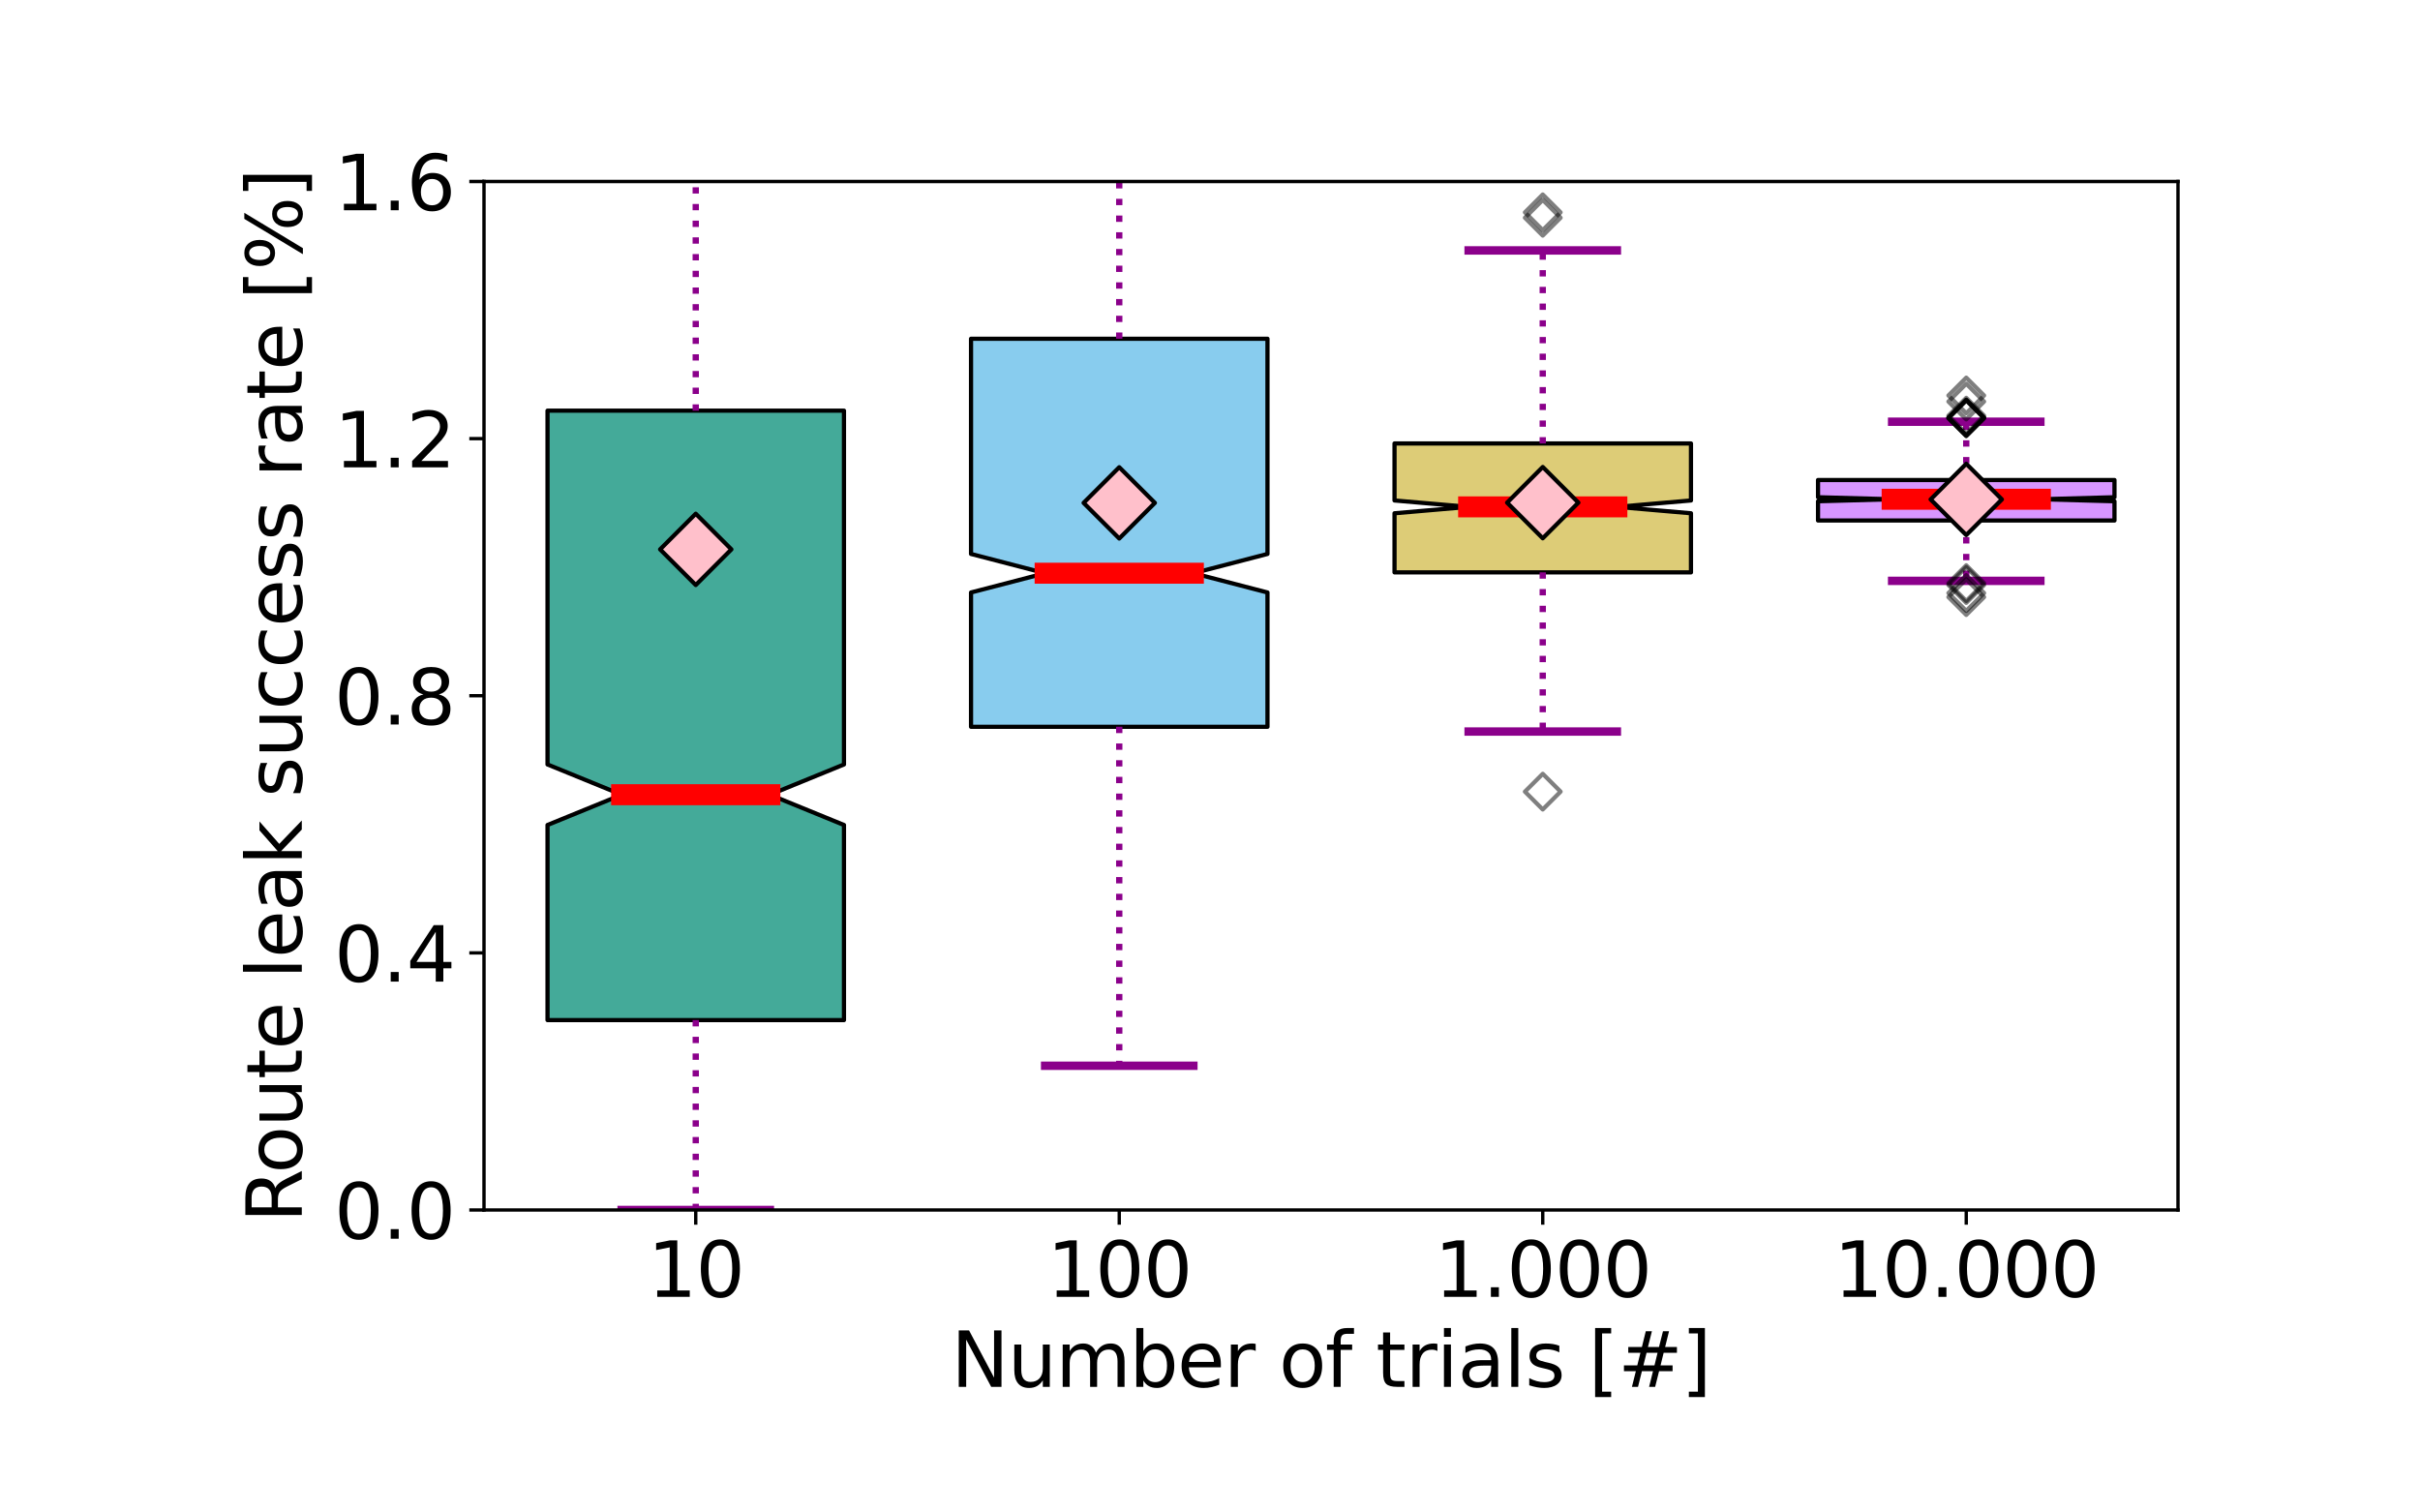<?xml version="1.0" encoding="utf-8" standalone="no"?>
<!DOCTYPE svg PUBLIC "-//W3C//DTD SVG 1.1//EN"
  "http://www.w3.org/Graphics/SVG/1.1/DTD/svg11.dtd">
<svg xmlns:xlink="http://www.w3.org/1999/xlink" width="576pt" height="360pt" viewBox="0 0 576 360" xmlns="http://www.w3.org/2000/svg" version="1.1">
 <defs>
  <style type="text/css">*{stroke-linejoin: round; stroke-linecap: butt}</style>
 </defs>
 <g id="figure_1">
  <g id="patch_1">
   <path d="M 0 360 
L 576 360 
L 576 0 
L 0 0 
z
" style="fill: #ffffff"/>
  </g>
  <g id="axes_1">
   <g id="patch_2">
    <path d="M 115.2 288 
L 518.4 288 
L 518.4 43.2 
L 115.2 43.2 
z
" style="fill: #ffffff"/>
   </g>
   <g id="matplotlib.axis_1">
    <g id="xtick_1">
     <g id="line2d_1">
      <defs>
       <path id="mca2b14cd6d" d="M 0 0 
L 0 3.5 
" style="stroke: #000000; stroke-width: 0.8"/>
      </defs>
      <g>
       <use xlink:href="#mca2b14cd6d" x="165.6" y="288" style="stroke: #000000; stroke-width: 0.8"/>
      </g>
     </g>
     <g id="text_1">
      <!-- 10 -->
      <g transform="translate(154.148 308.677) scale(0.18 -0.18)">
       <defs>
        <path id="DejaVuSans-31" d="M 794 531 
L 1825 531 
L 1825 4091 
L 703 3866 
L 703 4441 
L 1819 4666 
L 2450 4666 
L 2450 531 
L 3481 531 
L 3481 0 
L 794 0 
L 794 531 
z
" transform="scale(0.016)"/>
        <path id="DejaVuSans-30" d="M 2034 4250 
Q 1547 4250 1301 3770 
Q 1056 3291 1056 2328 
Q 1056 1369 1301 889 
Q 1547 409 2034 409 
Q 2525 409 2770 889 
Q 3016 1369 3016 2328 
Q 3016 3291 2770 3770 
Q 2525 4250 2034 4250 
z
M 2034 4750 
Q 2819 4750 3233 4129 
Q 3647 3509 3647 2328 
Q 3647 1150 3233 529 
Q 2819 -91 2034 -91 
Q 1250 -91 836 529 
Q 422 1150 422 2328 
Q 422 3509 836 4129 
Q 1250 4750 2034 4750 
z
" transform="scale(0.016)"/>
       </defs>
       <use xlink:href="#DejaVuSans-31"/>
       <use xlink:href="#DejaVuSans-30" x="63.623"/>
      </g>
     </g>
    </g>
    <g id="xtick_2">
     <g id="line2d_2">
      <g>
       <use xlink:href="#mca2b14cd6d" x="266.4" y="288" style="stroke: #000000; stroke-width: 0.8"/>
      </g>
     </g>
     <g id="text_2">
      <!-- 100 -->
      <g transform="translate(249.221 308.677) scale(0.18 -0.18)">
       <use xlink:href="#DejaVuSans-31"/>
       <use xlink:href="#DejaVuSans-30" x="63.623"/>
       <use xlink:href="#DejaVuSans-30" x="127.246"/>
      </g>
     </g>
    </g>
    <g id="xtick_3">
     <g id="line2d_3">
      <g>
       <use xlink:href="#mca2b14cd6d" x="367.2" y="288" style="stroke: #000000; stroke-width: 0.8"/>
      </g>
     </g>
     <g id="text_3">
      <!-- 1.000 -->
      <g transform="translate(341.435 308.677) scale(0.18 -0.18)">
       <defs>
        <path id="DejaVuSans-2e" d="M 684 794 
L 1344 794 
L 1344 0 
L 684 0 
L 684 794 
z
" transform="scale(0.016)"/>
       </defs>
       <use xlink:href="#DejaVuSans-31"/>
       <use xlink:href="#DejaVuSans-2e" x="63.623"/>
       <use xlink:href="#DejaVuSans-30" x="95.41"/>
       <use xlink:href="#DejaVuSans-30" x="159.033"/>
       <use xlink:href="#DejaVuSans-30" x="222.656"/>
      </g>
     </g>
    </g>
    <g id="xtick_4">
     <g id="line2d_4">
      <g>
       <use xlink:href="#mca2b14cd6d" x="468" y="288" style="stroke: #000000; stroke-width: 0.8"/>
      </g>
     </g>
     <g id="text_4">
      <!-- 10.000 -->
      <g transform="translate(436.508 308.677) scale(0.18 -0.18)">
       <use xlink:href="#DejaVuSans-31"/>
       <use xlink:href="#DejaVuSans-30" x="63.623"/>
       <use xlink:href="#DejaVuSans-2e" x="127.246"/>
       <use xlink:href="#DejaVuSans-30" x="159.033"/>
       <use xlink:href="#DejaVuSans-30" x="222.656"/>
       <use xlink:href="#DejaVuSans-30" x="286.279"/>
      </g>
     </g>
    </g>
    <g id="text_5">
     <!-- Number of trials [#] -->
     <g transform="translate(226.392 330.098) scale(0.18 -0.18)">
      <defs>
       <path id="DejaVuSans-4e" d="M 628 4666 
L 1478 4666 
L 3547 763 
L 3547 4666 
L 4159 4666 
L 4159 0 
L 3309 0 
L 1241 3903 
L 1241 0 
L 628 0 
L 628 4666 
z
" transform="scale(0.016)"/>
       <path id="DejaVuSans-75" d="M 544 1381 
L 544 3500 
L 1119 3500 
L 1119 1403 
Q 1119 906 1312 657 
Q 1506 409 1894 409 
Q 2359 409 2629 706 
Q 2900 1003 2900 1516 
L 2900 3500 
L 3475 3500 
L 3475 0 
L 2900 0 
L 2900 538 
Q 2691 219 2414 64 
Q 2138 -91 1772 -91 
Q 1169 -91 856 284 
Q 544 659 544 1381 
z
M 1991 3584 
L 1991 3584 
z
" transform="scale(0.016)"/>
       <path id="DejaVuSans-6d" d="M 3328 2828 
Q 3544 3216 3844 3400 
Q 4144 3584 4550 3584 
Q 5097 3584 5394 3201 
Q 5691 2819 5691 2113 
L 5691 0 
L 5113 0 
L 5113 2094 
Q 5113 2597 4934 2840 
Q 4756 3084 4391 3084 
Q 3944 3084 3684 2787 
Q 3425 2491 3425 1978 
L 3425 0 
L 2847 0 
L 2847 2094 
Q 2847 2600 2669 2842 
Q 2491 3084 2119 3084 
Q 1678 3084 1418 2786 
Q 1159 2488 1159 1978 
L 1159 0 
L 581 0 
L 581 3500 
L 1159 3500 
L 1159 2956 
Q 1356 3278 1631 3431 
Q 1906 3584 2284 3584 
Q 2666 3584 2933 3390 
Q 3200 3197 3328 2828 
z
" transform="scale(0.016)"/>
       <path id="DejaVuSans-62" d="M 3116 1747 
Q 3116 2381 2855 2742 
Q 2594 3103 2138 3103 
Q 1681 3103 1420 2742 
Q 1159 2381 1159 1747 
Q 1159 1113 1420 752 
Q 1681 391 2138 391 
Q 2594 391 2855 752 
Q 3116 1113 3116 1747 
z
M 1159 2969 
Q 1341 3281 1617 3432 
Q 1894 3584 2278 3584 
Q 2916 3584 3314 3078 
Q 3713 2572 3713 1747 
Q 3713 922 3314 415 
Q 2916 -91 2278 -91 
Q 1894 -91 1617 61 
Q 1341 213 1159 525 
L 1159 0 
L 581 0 
L 581 4863 
L 1159 4863 
L 1159 2969 
z
" transform="scale(0.016)"/>
       <path id="DejaVuSans-65" d="M 3597 1894 
L 3597 1613 
L 953 1613 
Q 991 1019 1311 708 
Q 1631 397 2203 397 
Q 2534 397 2845 478 
Q 3156 559 3463 722 
L 3463 178 
Q 3153 47 2828 -22 
Q 2503 -91 2169 -91 
Q 1331 -91 842 396 
Q 353 884 353 1716 
Q 353 2575 817 3079 
Q 1281 3584 2069 3584 
Q 2775 3584 3186 3129 
Q 3597 2675 3597 1894 
z
M 3022 2063 
Q 3016 2534 2758 2815 
Q 2500 3097 2075 3097 
Q 1594 3097 1305 2825 
Q 1016 2553 972 2059 
L 3022 2063 
z
" transform="scale(0.016)"/>
       <path id="DejaVuSans-72" d="M 2631 2963 
Q 2534 3019 2420 3045 
Q 2306 3072 2169 3072 
Q 1681 3072 1420 2755 
Q 1159 2438 1159 1844 
L 1159 0 
L 581 0 
L 581 3500 
L 1159 3500 
L 1159 2956 
Q 1341 3275 1631 3429 
Q 1922 3584 2338 3584 
Q 2397 3584 2469 3576 
Q 2541 3569 2628 3553 
L 2631 2963 
z
" transform="scale(0.016)"/>
       <path id="DejaVuSans-20" transform="scale(0.016)"/>
       <path id="DejaVuSans-6f" d="M 1959 3097 
Q 1497 3097 1228 2736 
Q 959 2375 959 1747 
Q 959 1119 1226 758 
Q 1494 397 1959 397 
Q 2419 397 2687 759 
Q 2956 1122 2956 1747 
Q 2956 2369 2687 2733 
Q 2419 3097 1959 3097 
z
M 1959 3584 
Q 2709 3584 3137 3096 
Q 3566 2609 3566 1747 
Q 3566 888 3137 398 
Q 2709 -91 1959 -91 
Q 1206 -91 779 398 
Q 353 888 353 1747 
Q 353 2609 779 3096 
Q 1206 3584 1959 3584 
z
" transform="scale(0.016)"/>
       <path id="DejaVuSans-66" d="M 2375 4863 
L 2375 4384 
L 1825 4384 
Q 1516 4384 1395 4259 
Q 1275 4134 1275 3809 
L 1275 3500 
L 2222 3500 
L 2222 3053 
L 1275 3053 
L 1275 0 
L 697 0 
L 697 3053 
L 147 3053 
L 147 3500 
L 697 3500 
L 697 3744 
Q 697 4328 969 4595 
Q 1241 4863 1831 4863 
L 2375 4863 
z
" transform="scale(0.016)"/>
       <path id="DejaVuSans-74" d="M 1172 4494 
L 1172 3500 
L 2356 3500 
L 2356 3053 
L 1172 3053 
L 1172 1153 
Q 1172 725 1289 603 
Q 1406 481 1766 481 
L 2356 481 
L 2356 0 
L 1766 0 
Q 1100 0 847 248 
Q 594 497 594 1153 
L 594 3053 
L 172 3053 
L 172 3500 
L 594 3500 
L 594 4494 
L 1172 4494 
z
" transform="scale(0.016)"/>
       <path id="DejaVuSans-69" d="M 603 3500 
L 1178 3500 
L 1178 0 
L 603 0 
L 603 3500 
z
M 603 4863 
L 1178 4863 
L 1178 4134 
L 603 4134 
L 603 4863 
z
" transform="scale(0.016)"/>
       <path id="DejaVuSans-61" d="M 2194 1759 
Q 1497 1759 1228 1600 
Q 959 1441 959 1056 
Q 959 750 1161 570 
Q 1363 391 1709 391 
Q 2188 391 2477 730 
Q 2766 1069 2766 1631 
L 2766 1759 
L 2194 1759 
z
M 3341 1997 
L 3341 0 
L 2766 0 
L 2766 531 
Q 2569 213 2275 61 
Q 1981 -91 1556 -91 
Q 1019 -91 701 211 
Q 384 513 384 1019 
Q 384 1609 779 1909 
Q 1175 2209 1959 2209 
L 2766 2209 
L 2766 2266 
Q 2766 2663 2505 2880 
Q 2244 3097 1772 3097 
Q 1472 3097 1187 3025 
Q 903 2953 641 2809 
L 641 3341 
Q 956 3463 1253 3523 
Q 1550 3584 1831 3584 
Q 2591 3584 2966 3190 
Q 3341 2797 3341 1997 
z
" transform="scale(0.016)"/>
       <path id="DejaVuSans-6c" d="M 603 4863 
L 1178 4863 
L 1178 0 
L 603 0 
L 603 4863 
z
" transform="scale(0.016)"/>
       <path id="DejaVuSans-73" d="M 2834 3397 
L 2834 2853 
Q 2591 2978 2328 3040 
Q 2066 3103 1784 3103 
Q 1356 3103 1142 2972 
Q 928 2841 928 2578 
Q 928 2378 1081 2264 
Q 1234 2150 1697 2047 
L 1894 2003 
Q 2506 1872 2764 1633 
Q 3022 1394 3022 966 
Q 3022 478 2636 193 
Q 2250 -91 1575 -91 
Q 1294 -91 989 -36 
Q 684 19 347 128 
L 347 722 
Q 666 556 975 473 
Q 1284 391 1588 391 
Q 1994 391 2212 530 
Q 2431 669 2431 922 
Q 2431 1156 2273 1281 
Q 2116 1406 1581 1522 
L 1381 1569 
Q 847 1681 609 1914 
Q 372 2147 372 2553 
Q 372 3047 722 3315 
Q 1072 3584 1716 3584 
Q 2034 3584 2315 3537 
Q 2597 3491 2834 3397 
z
" transform="scale(0.016)"/>
       <path id="DejaVuSans-5b" d="M 550 4863 
L 1875 4863 
L 1875 4416 
L 1125 4416 
L 1125 -397 
L 1875 -397 
L 1875 -844 
L 550 -844 
L 550 4863 
z
" transform="scale(0.016)"/>
       <path id="DejaVuSans-23" d="M 3272 2816 
L 2363 2816 
L 2100 1772 
L 3016 1772 
L 3272 2816 
z
M 2803 4594 
L 2478 3297 
L 3391 3297 
L 3719 4594 
L 4219 4594 
L 3897 3297 
L 4872 3297 
L 4872 2816 
L 3775 2816 
L 3519 1772 
L 4513 1772 
L 4513 1294 
L 3397 1294 
L 3072 0 
L 2572 0 
L 2894 1294 
L 1978 1294 
L 1656 0 
L 1153 0 
L 1478 1294 
L 494 1294 
L 494 1772 
L 1594 1772 
L 1856 2816 
L 850 2816 
L 850 3297 
L 1978 3297 
L 2297 4594 
L 2803 4594 
z
" transform="scale(0.016)"/>
       <path id="DejaVuSans-5d" d="M 1947 4863 
L 1947 -844 
L 622 -844 
L 622 -397 
L 1369 -397 
L 1369 4416 
L 622 4416 
L 622 4863 
L 1947 4863 
z
" transform="scale(0.016)"/>
      </defs>
      <use xlink:href="#DejaVuSans-4e"/>
      <use xlink:href="#DejaVuSans-75" x="74.805"/>
      <use xlink:href="#DejaVuSans-6d" x="138.184"/>
      <use xlink:href="#DejaVuSans-62" x="235.596"/>
      <use xlink:href="#DejaVuSans-65" x="299.072"/>
      <use xlink:href="#DejaVuSans-72" x="360.596"/>
      <use xlink:href="#DejaVuSans-20" x="401.709"/>
      <use xlink:href="#DejaVuSans-6f" x="433.496"/>
      <use xlink:href="#DejaVuSans-66" x="494.678"/>
      <use xlink:href="#DejaVuSans-20" x="529.883"/>
      <use xlink:href="#DejaVuSans-74" x="561.67"/>
      <use xlink:href="#DejaVuSans-72" x="600.879"/>
      <use xlink:href="#DejaVuSans-69" x="641.992"/>
      <use xlink:href="#DejaVuSans-61" x="669.775"/>
      <use xlink:href="#DejaVuSans-6c" x="731.055"/>
      <use xlink:href="#DejaVuSans-73" x="758.838"/>
      <use xlink:href="#DejaVuSans-20" x="810.938"/>
      <use xlink:href="#DejaVuSans-5b" x="842.725"/>
      <use xlink:href="#DejaVuSans-23" x="881.738"/>
      <use xlink:href="#DejaVuSans-5d" x="965.527"/>
     </g>
    </g>
   </g>
   <g id="matplotlib.axis_2">
    <g id="ytick_1">
     <g id="line2d_5">
      <defs>
       <path id="mfecc93646b" d="M 0 0 
L -3.5 0 
" style="stroke: #000000; stroke-width: 0.8"/>
      </defs>
      <g>
       <use xlink:href="#mfecc93646b" x="115.2" y="288" style="stroke: #000000; stroke-width: 0.8"/>
      </g>
     </g>
     <g id="text_6">
      <!-- 0.0 -->
      <g transform="translate(79.574 294.839) scale(0.18 -0.18)">
       <use xlink:href="#DejaVuSans-30"/>
       <use xlink:href="#DejaVuSans-2e" x="63.623"/>
       <use xlink:href="#DejaVuSans-30" x="95.41"/>
      </g>
     </g>
    </g>
    <g id="ytick_2">
     <g id="line2d_6">
      <g>
       <use xlink:href="#mfecc93646b" x="115.2" y="226.8" style="stroke: #000000; stroke-width: 0.8"/>
      </g>
     </g>
     <g id="text_7">
      <!-- 0.4 -->
      <g transform="translate(79.574 233.639) scale(0.18 -0.18)">
       <defs>
        <path id="DejaVuSans-34" d="M 2419 4116 
L 825 1625 
L 2419 1625 
L 2419 4116 
z
M 2253 4666 
L 3047 4666 
L 3047 1625 
L 3713 1625 
L 3713 1100 
L 3047 1100 
L 3047 0 
L 2419 0 
L 2419 1100 
L 313 1100 
L 313 1709 
L 2253 4666 
z
" transform="scale(0.016)"/>
       </defs>
       <use xlink:href="#DejaVuSans-30"/>
       <use xlink:href="#DejaVuSans-2e" x="63.623"/>
       <use xlink:href="#DejaVuSans-34" x="95.41"/>
      </g>
     </g>
    </g>
    <g id="ytick_3">
     <g id="line2d_7">
      <g>
       <use xlink:href="#mfecc93646b" x="115.2" y="165.6" style="stroke: #000000; stroke-width: 0.8"/>
      </g>
     </g>
     <g id="text_8">
      <!-- 0.8 -->
      <g transform="translate(79.574 172.439) scale(0.18 -0.18)">
       <defs>
        <path id="DejaVuSans-38" d="M 2034 2216 
Q 1584 2216 1326 1975 
Q 1069 1734 1069 1313 
Q 1069 891 1326 650 
Q 1584 409 2034 409 
Q 2484 409 2743 651 
Q 3003 894 3003 1313 
Q 3003 1734 2745 1975 
Q 2488 2216 2034 2216 
z
M 1403 2484 
Q 997 2584 770 2862 
Q 544 3141 544 3541 
Q 544 4100 942 4425 
Q 1341 4750 2034 4750 
Q 2731 4750 3128 4425 
Q 3525 4100 3525 3541 
Q 3525 3141 3298 2862 
Q 3072 2584 2669 2484 
Q 3125 2378 3379 2068 
Q 3634 1759 3634 1313 
Q 3634 634 3220 271 
Q 2806 -91 2034 -91 
Q 1263 -91 848 271 
Q 434 634 434 1313 
Q 434 1759 690 2068 
Q 947 2378 1403 2484 
z
M 1172 3481 
Q 1172 3119 1398 2916 
Q 1625 2713 2034 2713 
Q 2441 2713 2670 2916 
Q 2900 3119 2900 3481 
Q 2900 3844 2670 4047 
Q 2441 4250 2034 4250 
Q 1625 4250 1398 4047 
Q 1172 3844 1172 3481 
z
" transform="scale(0.016)"/>
       </defs>
       <use xlink:href="#DejaVuSans-30"/>
       <use xlink:href="#DejaVuSans-2e" x="63.623"/>
       <use xlink:href="#DejaVuSans-38" x="95.41"/>
      </g>
     </g>
    </g>
    <g id="ytick_4">
     <g id="line2d_8">
      <g>
       <use xlink:href="#mfecc93646b" x="115.2" y="104.4" style="stroke: #000000; stroke-width: 0.8"/>
      </g>
     </g>
     <g id="text_9">
      <!-- 1.2 -->
      <g transform="translate(79.574 111.239) scale(0.18 -0.18)">
       <defs>
        <path id="DejaVuSans-32" d="M 1228 531 
L 3431 531 
L 3431 0 
L 469 0 
L 469 531 
Q 828 903 1448 1529 
Q 2069 2156 2228 2338 
Q 2531 2678 2651 2914 
Q 2772 3150 2772 3378 
Q 2772 3750 2511 3984 
Q 2250 4219 1831 4219 
Q 1534 4219 1204 4116 
Q 875 4013 500 3803 
L 500 4441 
Q 881 4594 1212 4672 
Q 1544 4750 1819 4750 
Q 2544 4750 2975 4387 
Q 3406 4025 3406 3419 
Q 3406 3131 3298 2873 
Q 3191 2616 2906 2266 
Q 2828 2175 2409 1742 
Q 1991 1309 1228 531 
z
" transform="scale(0.016)"/>
       </defs>
       <use xlink:href="#DejaVuSans-31"/>
       <use xlink:href="#DejaVuSans-2e" x="63.623"/>
       <use xlink:href="#DejaVuSans-32" x="95.41"/>
      </g>
     </g>
    </g>
    <g id="ytick_5">
     <g id="line2d_9">
      <g>
       <use xlink:href="#mfecc93646b" x="115.2" y="43.2" style="stroke: #000000; stroke-width: 0.8"/>
      </g>
     </g>
     <g id="text_10">
      <!-- 1.6 -->
      <g transform="translate(79.574 50.039) scale(0.18 -0.18)">
       <defs>
        <path id="DejaVuSans-36" d="M 2113 2584 
Q 1688 2584 1439 2293 
Q 1191 2003 1191 1497 
Q 1191 994 1439 701 
Q 1688 409 2113 409 
Q 2538 409 2786 701 
Q 3034 994 3034 1497 
Q 3034 2003 2786 2293 
Q 2538 2584 2113 2584 
z
M 3366 4563 
L 3366 3988 
Q 3128 4100 2886 4159 
Q 2644 4219 2406 4219 
Q 1781 4219 1451 3797 
Q 1122 3375 1075 2522 
Q 1259 2794 1537 2939 
Q 1816 3084 2150 3084 
Q 2853 3084 3261 2657 
Q 3669 2231 3669 1497 
Q 3669 778 3244 343 
Q 2819 -91 2113 -91 
Q 1303 -91 875 529 
Q 447 1150 447 2328 
Q 447 3434 972 4092 
Q 1497 4750 2381 4750 
Q 2619 4750 2861 4703 
Q 3103 4656 3366 4563 
z
" transform="scale(0.016)"/>
       </defs>
       <use xlink:href="#DejaVuSans-31"/>
       <use xlink:href="#DejaVuSans-2e" x="63.623"/>
       <use xlink:href="#DejaVuSans-36" x="95.41"/>
      </g>
     </g>
    </g>
    <g id="text_11">
     <!-- Route leak success rate [%] -->
     <g transform="translate(71.831 290.991) rotate(-90) scale(0.18 -0.18)">
      <defs>
       <path id="DejaVuSans-52" d="M 2841 2188 
Q 3044 2119 3236 1894 
Q 3428 1669 3622 1275 
L 4263 0 
L 3584 0 
L 2988 1197 
Q 2756 1666 2539 1819 
Q 2322 1972 1947 1972 
L 1259 1972 
L 1259 0 
L 628 0 
L 628 4666 
L 2053 4666 
Q 2853 4666 3247 4331 
Q 3641 3997 3641 3322 
Q 3641 2881 3436 2590 
Q 3231 2300 2841 2188 
z
M 1259 4147 
L 1259 2491 
L 2053 2491 
Q 2509 2491 2742 2702 
Q 2975 2913 2975 3322 
Q 2975 3731 2742 3939 
Q 2509 4147 2053 4147 
L 1259 4147 
z
" transform="scale(0.016)"/>
       <path id="DejaVuSans-6b" d="M 581 4863 
L 1159 4863 
L 1159 1991 
L 2875 3500 
L 3609 3500 
L 1753 1863 
L 3688 0 
L 2938 0 
L 1159 1709 
L 1159 0 
L 581 0 
L 581 4863 
z
" transform="scale(0.016)"/>
       <path id="DejaVuSans-63" d="M 3122 3366 
L 3122 2828 
Q 2878 2963 2633 3030 
Q 2388 3097 2138 3097 
Q 1578 3097 1268 2742 
Q 959 2388 959 1747 
Q 959 1106 1268 751 
Q 1578 397 2138 397 
Q 2388 397 2633 464 
Q 2878 531 3122 666 
L 3122 134 
Q 2881 22 2623 -34 
Q 2366 -91 2075 -91 
Q 1284 -91 818 406 
Q 353 903 353 1747 
Q 353 2603 823 3093 
Q 1294 3584 2113 3584 
Q 2378 3584 2631 3529 
Q 2884 3475 3122 3366 
z
" transform="scale(0.016)"/>
       <path id="DejaVuSans-25" d="M 4653 2053 
Q 4381 2053 4226 1822 
Q 4072 1591 4072 1178 
Q 4072 772 4226 539 
Q 4381 306 4653 306 
Q 4919 306 5073 539 
Q 5228 772 5228 1178 
Q 5228 1588 5073 1820 
Q 4919 2053 4653 2053 
z
M 4653 2450 
Q 5147 2450 5437 2106 
Q 5728 1763 5728 1178 
Q 5728 594 5436 251 
Q 5144 -91 4653 -91 
Q 4153 -91 3862 251 
Q 3572 594 3572 1178 
Q 3572 1766 3864 2108 
Q 4156 2450 4653 2450 
z
M 1428 4353 
Q 1159 4353 1004 4120 
Q 850 3888 850 3481 
Q 850 3069 1003 2837 
Q 1156 2606 1428 2606 
Q 1700 2606 1854 2837 
Q 2009 3069 2009 3481 
Q 2009 3884 1853 4118 
Q 1697 4353 1428 4353 
z
M 4250 4750 
L 4750 4750 
L 1831 -91 
L 1331 -91 
L 4250 4750 
z
M 1428 4750 
Q 1922 4750 2215 4408 
Q 2509 4066 2509 3481 
Q 2509 2891 2217 2550 
Q 1925 2209 1428 2209 
Q 931 2209 642 2551 
Q 353 2894 353 3481 
Q 353 4063 643 4406 
Q 934 4750 1428 4750 
z
" transform="scale(0.016)"/>
      </defs>
      <use xlink:href="#DejaVuSans-52"/>
      <use xlink:href="#DejaVuSans-6f" x="64.982"/>
      <use xlink:href="#DejaVuSans-75" x="126.164"/>
      <use xlink:href="#DejaVuSans-74" x="189.543"/>
      <use xlink:href="#DejaVuSans-65" x="228.752"/>
      <use xlink:href="#DejaVuSans-20" x="290.275"/>
      <use xlink:href="#DejaVuSans-6c" x="322.062"/>
      <use xlink:href="#DejaVuSans-65" x="349.846"/>
      <use xlink:href="#DejaVuSans-61" x="411.369"/>
      <use xlink:href="#DejaVuSans-6b" x="472.648"/>
      <use xlink:href="#DejaVuSans-20" x="530.559"/>
      <use xlink:href="#DejaVuSans-73" x="562.346"/>
      <use xlink:href="#DejaVuSans-75" x="614.445"/>
      <use xlink:href="#DejaVuSans-63" x="677.824"/>
      <use xlink:href="#DejaVuSans-63" x="732.805"/>
      <use xlink:href="#DejaVuSans-65" x="787.785"/>
      <use xlink:href="#DejaVuSans-73" x="849.309"/>
      <use xlink:href="#DejaVuSans-73" x="901.408"/>
      <use xlink:href="#DejaVuSans-20" x="953.508"/>
      <use xlink:href="#DejaVuSans-72" x="985.295"/>
      <use xlink:href="#DejaVuSans-61" x="1026.408"/>
      <use xlink:href="#DejaVuSans-74" x="1087.688"/>
      <use xlink:href="#DejaVuSans-65" x="1126.896"/>
      <use xlink:href="#DejaVuSans-20" x="1188.42"/>
      <use xlink:href="#DejaVuSans-5b" x="1220.207"/>
      <use xlink:href="#DejaVuSans-25" x="1259.221"/>
      <use xlink:href="#DejaVuSans-5d" x="1354.24"/>
     </g>
    </g>
   </g>
   <g id="patch_3">
    <path d="M 130.32 242.801 
L 200.88 242.801 
L 200.88 196.36 
L 183.24 189.159 
L 200.88 181.957 
L 200.88 97.747 
L 130.32 97.747 
L 130.32 181.957 
L 147.96 189.159 
L 130.32 196.36 
L 130.32 242.801 
z
" clip-path="url(#p9987c8e2cd)" style="fill: #44aa99; stroke: #000000; stroke-linejoin: miter"/>
   </g>
   <g id="line2d_10">
    <path d="M 165.6 242.801 
L 165.6 288 
" clip-path="url(#p9987c8e2cd)" style="fill: none; stroke-dasharray: 1.5,2.475; stroke-dashoffset: 0; stroke: #8b008b; stroke-width: 1.5"/>
   </g>
   <g id="line2d_11">
    <path d="M 165.6 97.747 
L 165.6 -1 
" clip-path="url(#p9987c8e2cd)" style="fill: none; stroke-dasharray: 1.5,2.475; stroke-dashoffset: 0; stroke: #8b008b; stroke-width: 1.5"/>
   </g>
   <g id="line2d_12">
    <path d="M 147.96 288 
L 183.24 288 
" clip-path="url(#p9987c8e2cd)" style="fill: none; stroke: #8b008b; stroke-width: 2; stroke-linecap: square"/>
   </g>
   <g id="line2d_13">
    <path clip-path="url(#p9987c8e2cd)" style="fill: none; stroke: #8b008b; stroke-width: 2; stroke-linecap: square"/>
   </g>
   <g id="line2d_14">
    <defs>
     <path id="m995d8167b5" d="M -0 4.243 
L 4.243 0 
L 0 -4.243 
L -4.243 -0 
z
" style="stroke: #000000; stroke-opacity: 0.5; stroke-linejoin: miter"/>
    </defs>
    <g clip-path="url(#p9987c8e2cd)"/>
   </g>
   <g id="patch_4">
    <path d="M 231.12 172.986 
L 301.68 172.986 
L 301.68 141.021 
L 284.04 136.436 
L 301.68 131.85 
L 301.68 80.629 
L 231.12 80.629 
L 231.12 131.85 
L 248.76 136.436 
L 231.12 141.021 
L 231.12 172.986 
z
" clip-path="url(#p9987c8e2cd)" style="fill: #88ccee; stroke: #000000; stroke-linejoin: miter"/>
   </g>
   <g id="line2d_15">
    <path d="M 266.4 172.986 
L 266.4 253.672 
" clip-path="url(#p9987c8e2cd)" style="fill: none; stroke-dasharray: 1.5,2.475; stroke-dashoffset: 0; stroke: #8b008b; stroke-width: 1.5"/>
   </g>
   <g id="line2d_16">
    <path d="M 266.4 80.629 
L 266.4 -1 
" clip-path="url(#p9987c8e2cd)" style="fill: none; stroke-dasharray: 1.5,2.475; stroke-dashoffset: 0; stroke: #8b008b; stroke-width: 1.5"/>
   </g>
   <g id="line2d_17">
    <path d="M 248.76 253.672 
L 284.04 253.672 
" clip-path="url(#p9987c8e2cd)" style="fill: none; stroke: #8b008b; stroke-width: 2; stroke-linecap: square"/>
   </g>
   <g id="line2d_18">
    <path clip-path="url(#p9987c8e2cd)" style="fill: none; stroke: #8b008b; stroke-width: 2; stroke-linecap: square"/>
   </g>
   <g id="line2d_19">
    <g clip-path="url(#p9987c8e2cd)"/>
   </g>
   <g id="patch_5">
    <path d="M 331.92 136.233 
L 402.48 136.233 
L 402.48 122.168 
L 384.84 120.645 
L 402.48 119.122 
L 402.48 105.554 
L 331.92 105.554 
L 331.92 119.122 
L 349.56 120.645 
L 331.92 122.168 
L 331.92 136.233 
z
" clip-path="url(#p9987c8e2cd)" style="fill: #ddcc77; stroke: #000000; stroke-linejoin: miter"/>
   </g>
   <g id="line2d_20">
    <path d="M 367.2 136.233 
L 367.2 174.119 
" clip-path="url(#p9987c8e2cd)" style="fill: none; stroke-dasharray: 1.5,2.475; stroke-dashoffset: 0; stroke: #8b008b; stroke-width: 1.5"/>
   </g>
   <g id="line2d_21">
    <path d="M 367.2 105.554 
L 367.2 59.605 
" clip-path="url(#p9987c8e2cd)" style="fill: none; stroke-dasharray: 1.5,2.475; stroke-dashoffset: 0; stroke: #8b008b; stroke-width: 1.5"/>
   </g>
   <g id="line2d_22">
    <path d="M 349.56 174.119 
L 384.84 174.119 
" clip-path="url(#p9987c8e2cd)" style="fill: none; stroke: #8b008b; stroke-width: 2; stroke-linecap: square"/>
   </g>
   <g id="line2d_23">
    <path d="M 349.56 59.605 
L 384.84 59.605 
" clip-path="url(#p9987c8e2cd)" style="fill: none; stroke: #8b008b; stroke-width: 2; stroke-linecap: square"/>
   </g>
   <g id="line2d_24">
    <g clip-path="url(#p9987c8e2cd)">
     <use xlink:href="#m995d8167b5" x="367.2" y="188.425" style="fill-opacity: 0; stroke: #000000; stroke-opacity: 0.5; stroke-linejoin: miter"/>
     <use xlink:href="#m995d8167b5" x="367.2" y="51.83" style="fill-opacity: 0; stroke: #000000; stroke-opacity: 0.5; stroke-linejoin: miter"/>
     <use xlink:href="#m995d8167b5" x="367.2" y="30.575" style="fill-opacity: 0; stroke: #000000; stroke-opacity: 0.5; stroke-linejoin: miter"/>
     <use xlink:href="#m995d8167b5" x="367.2" y="50.542" style="fill-opacity: 0; stroke: #000000; stroke-opacity: 0.5; stroke-linejoin: miter"/>
    </g>
   </g>
   <g id="patch_6">
    <path d="M 432.72 123.888 
L 503.28 123.888 
L 503.28 119.31 
L 485.64 118.831 
L 503.28 118.353 
L 503.28 114.252 
L 432.72 114.252 
L 432.72 118.353 
L 450.36 118.831 
L 432.72 119.31 
L 432.72 123.888 
z
" clip-path="url(#p9987c8e2cd)" style="fill: #d796ff; stroke: #000000; stroke-linejoin: miter"/>
   </g>
   <g id="line2d_25">
    <path d="M 468 123.888 
L 468 138.261 
" clip-path="url(#p9987c8e2cd)" style="fill: none; stroke-dasharray: 1.5,2.475; stroke-dashoffset: 0; stroke: #8b008b; stroke-width: 1.5"/>
   </g>
   <g id="line2d_26">
    <path d="M 468 114.252 
L 468 100.377 
" clip-path="url(#p9987c8e2cd)" style="fill: none; stroke-dasharray: 1.5,2.475; stroke-dashoffset: 0; stroke: #8b008b; stroke-width: 1.5"/>
   </g>
   <g id="line2d_27">
    <path d="M 450.36 138.261 
L 485.64 138.261 
" clip-path="url(#p9987c8e2cd)" style="fill: none; stroke: #8b008b; stroke-width: 2; stroke-linecap: square"/>
   </g>
   <g id="line2d_28">
    <path d="M 450.36 100.377 
L 485.64 100.377 
" clip-path="url(#p9987c8e2cd)" style="fill: none; stroke: #8b008b; stroke-width: 2; stroke-linecap: square"/>
   </g>
   <g id="line2d_29">
    <g clip-path="url(#p9987c8e2cd)">
     <use xlink:href="#m995d8167b5" x="468" y="142.118" style="fill-opacity: 0; stroke: #000000; stroke-opacity: 0.5; stroke-linejoin: miter"/>
     <use xlink:href="#m995d8167b5" x="468" y="138.795" style="fill-opacity: 0; stroke: #000000; stroke-opacity: 0.5; stroke-linejoin: miter"/>
     <use xlink:href="#m995d8167b5" x="468" y="139.239" style="fill-opacity: 0; stroke: #000000; stroke-opacity: 0.5; stroke-linejoin: miter"/>
     <use xlink:href="#m995d8167b5" x="468" y="141.154" style="fill-opacity: 0; stroke: #000000; stroke-opacity: 0.5; stroke-linejoin: miter"/>
     <use xlink:href="#m995d8167b5" x="468" y="94.133" style="fill-opacity: 0; stroke: #000000; stroke-opacity: 0.5; stroke-linejoin: miter"/>
     <use xlink:href="#m995d8167b5" x="468" y="98.932" style="fill-opacity: 0; stroke: #000000; stroke-opacity: 0.5; stroke-linejoin: miter"/>
     <use xlink:href="#m995d8167b5" x="468" y="99.49" style="fill-opacity: 0; stroke: #000000; stroke-opacity: 0.5; stroke-linejoin: miter"/>
     <use xlink:href="#m995d8167b5" x="468" y="99.495" style="fill-opacity: 0; stroke: #000000; stroke-opacity: 0.5; stroke-linejoin: miter"/>
     <use xlink:href="#m995d8167b5" x="468" y="99.347" style="fill-opacity: 0; stroke: #000000; stroke-opacity: 0.5; stroke-linejoin: miter"/>
     <use xlink:href="#m995d8167b5" x="468" y="95.579" style="fill-opacity: 0; stroke: #000000; stroke-opacity: 0.5; stroke-linejoin: miter"/>
     <use xlink:href="#m995d8167b5" x="468" y="99.407" style="fill-opacity: 0; stroke: #000000; stroke-opacity: 0.5; stroke-linejoin: miter"/>
     <use xlink:href="#m995d8167b5" x="468" y="99.464" style="fill-opacity: 0; stroke: #000000; stroke-opacity: 0.5; stroke-linejoin: miter"/>
     <use xlink:href="#m995d8167b5" x="468" y="99.566" style="fill-opacity: 0; stroke: #000000; stroke-opacity: 0.5; stroke-linejoin: miter"/>
    </g>
   </g>
   <g id="line2d_30">
    <path d="M 147.96 189.159 
L 183.24 189.159 
" clip-path="url(#p9987c8e2cd)" style="fill: none; stroke: #ff0000; stroke-width: 5; stroke-linecap: square"/>
   </g>
   <g id="line2d_31">
    <defs>
     <path id="m3792232854" d="M -0 8.485 
L 8.485 0 
L 0 -8.485 
L -8.485 -0 
z
" style="stroke: #000000; stroke-linejoin: miter"/>
    </defs>
    <g clip-path="url(#p9987c8e2cd)">
     <use xlink:href="#m3792232854" x="165.6" y="130.762" style="fill: #ffc0cb; stroke: #000000; stroke-linejoin: miter"/>
    </g>
   </g>
   <g id="line2d_32">
    <path d="M 248.76 136.436 
L 284.04 136.436 
" clip-path="url(#p9987c8e2cd)" style="fill: none; stroke: #ff0000; stroke-width: 5; stroke-linecap: square"/>
   </g>
   <g id="line2d_33">
    <g clip-path="url(#p9987c8e2cd)">
     <use xlink:href="#m3792232854" x="266.4" y="119.693" style="fill: #ffc0cb; stroke: #000000; stroke-linejoin: miter"/>
    </g>
   </g>
   <g id="line2d_34">
    <path d="M 349.56 120.645 
L 384.84 120.645 
" clip-path="url(#p9987c8e2cd)" style="fill: none; stroke: #ff0000; stroke-width: 5; stroke-linecap: square"/>
   </g>
   <g id="line2d_35">
    <g clip-path="url(#p9987c8e2cd)">
     <use xlink:href="#m3792232854" x="367.2" y="119.637" style="fill: #ffc0cb; stroke: #000000; stroke-linejoin: miter"/>
    </g>
   </g>
   <g id="line2d_36">
    <path d="M 450.36 118.831 
L 485.64 118.831 
" clip-path="url(#p9987c8e2cd)" style="fill: none; stroke: #ff0000; stroke-width: 5; stroke-linecap: square"/>
   </g>
   <g id="line2d_37">
    <g clip-path="url(#p9987c8e2cd)">
     <use xlink:href="#m3792232854" x="468" y="118.871" style="fill: #ffc0cb; stroke: #000000; stroke-linejoin: miter"/>
    </g>
   </g>
   <g id="patch_7">
    <path d="M 115.2 288 
L 115.2 43.2 
" style="fill: none; stroke: #000000; stroke-width: 0.8; stroke-linejoin: miter; stroke-linecap: square"/>
   </g>
   <g id="patch_8">
    <path d="M 518.4 288 
L 518.4 43.2 
" style="fill: none; stroke: #000000; stroke-width: 0.8; stroke-linejoin: miter; stroke-linecap: square"/>
   </g>
   <g id="patch_9">
    <path d="M 115.2 288 
L 518.4 288 
" style="fill: none; stroke: #000000; stroke-width: 0.8; stroke-linejoin: miter; stroke-linecap: square"/>
   </g>
   <g id="patch_10">
    <path d="M 115.2 43.2 
L 518.4 43.2 
" style="fill: none; stroke: #000000; stroke-width: 0.8; stroke-linejoin: miter; stroke-linecap: square"/>
   </g>
  </g>
 </g>
 <defs>
  <clipPath id="p9987c8e2cd">
   <rect x="115.2" y="43.2" width="403.2" height="244.8"/>
  </clipPath>
 </defs>
</svg>

